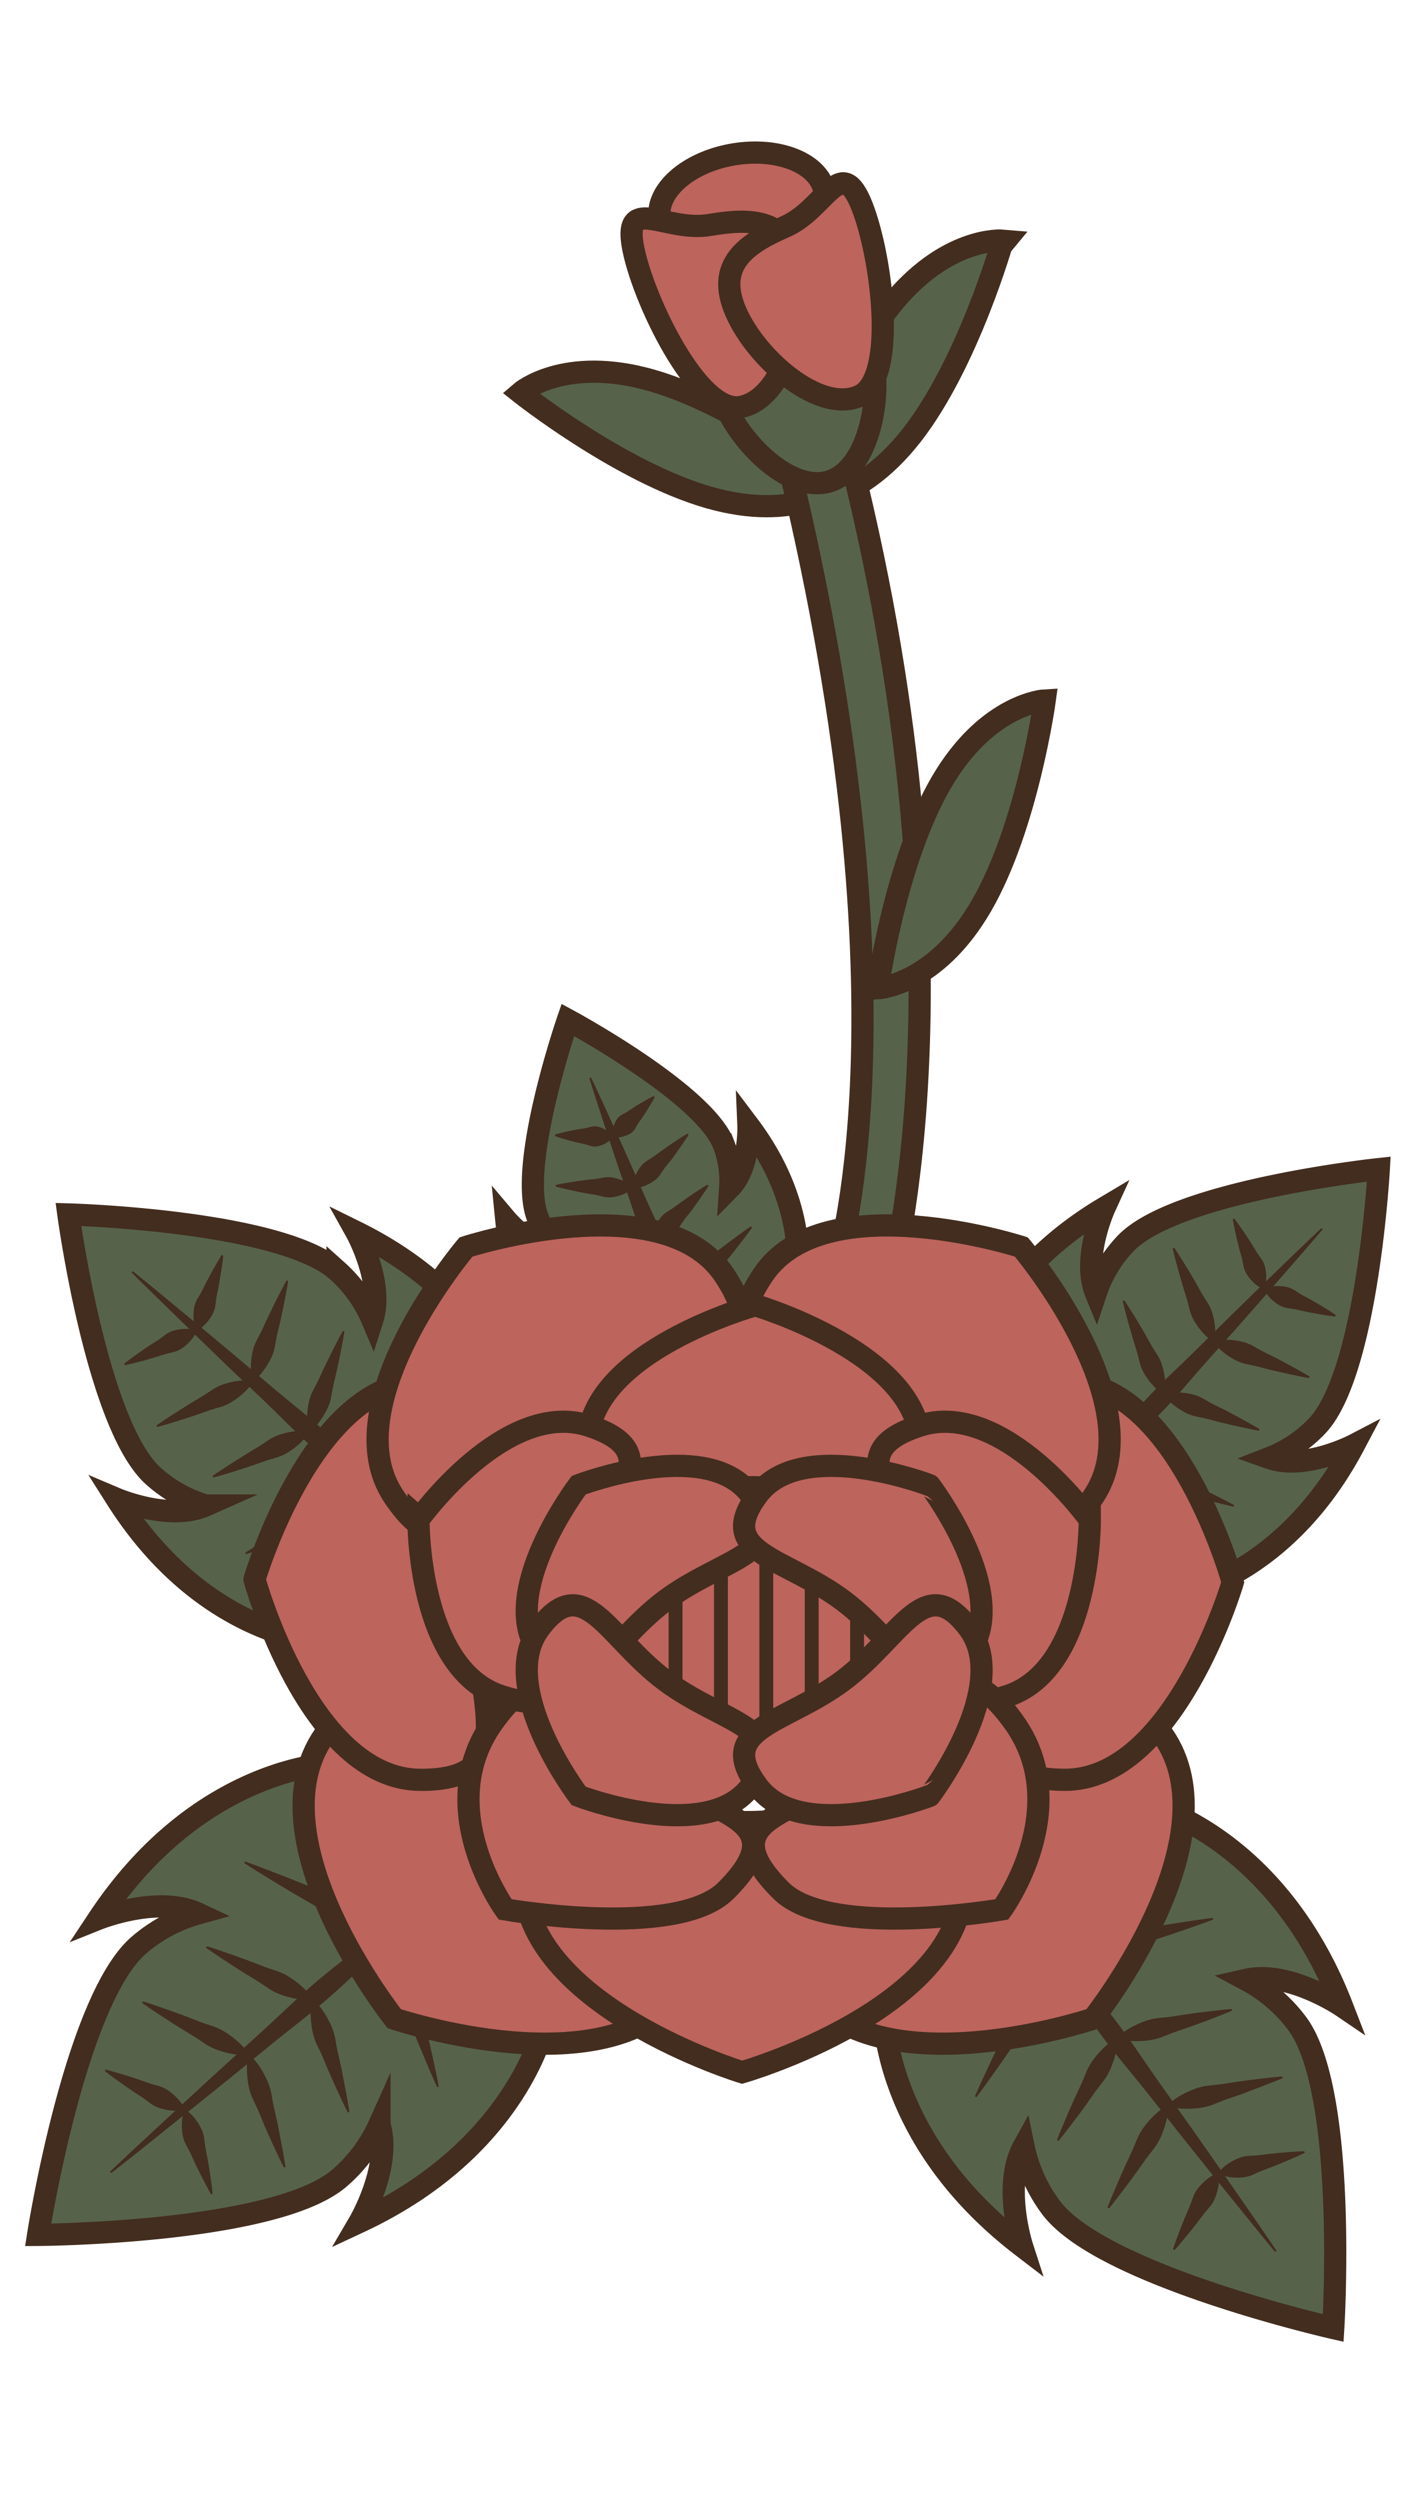 <svg xmlns="http://www.w3.org/2000/svg" width="510" height="900" viewBox="0 0 510 900"><defs><style>.a,.c{fill:#56634a;}.a,.c,.d,.e{stroke:#432d1e;stroke-miterlimit:10;}.a,.c,.d{stroke-width:8px;}.b{fill:#432d1e;}.c{stroke-linecap:round;}.d,.e{fill:#bd645d;}.e{stroke-width:5px;}</style></defs><title>63</title><path class="a" d="M328.33,156.77C307.92,182.83,287.27,181,287.27,181s12.44-44.1,32.85-70.16,41.06-24.22,41.06-24.22S348.73,130.71,328.33,156.77Z"/><path class="a" d="M187.76,512.53,117,591.35S74,590,42.05,539.66c0,0,19.08,8.09,32,2.35a49.52,49.52,0,0,1-18.8-10.58c-20.38-18.32-30.62-94.21-30.62-94.21s76.56,2.07,96.94,20.38a49.52,49.52,0,0,1,12.54,17.57c4.32-13.49-5.77-31.59-5.77-31.59C181.82,469.94,187.76,512.53,187.76,512.53Z"/><path class="b" d="M143.17,544.16c-4.66-2.83-9-6-13.37-9.16s-8.51-6.54-12.63-10-8.09-7-11.92-10.76-7.62-7.54-11.51-11.23L82.11,492,70.55,480.8c-7.65-7.5-15.36-14.93-23-22.5a.37.37,0,0,1,0-.5.36.36,0,0,1,.47,0c8.34,6.74,16.55,13.62,24.83,20.42l12.33,10.3,12.27,10.38c4.08,3.47,8.25,6.84,12.39,10.24s8.12,7,12,10.71,7.6,7.55,11.26,11.49,7.22,8,10.53,12.32a.35.35,0,0,1-.07.5A.36.36,0,0,1,143.17,544.16Z"/><path class="b" d="M135.33,536.83a32.57,32.57,0,0,1,.08-6.78,52,52,0,0,1,1.12-6.41,32,32,0,0,1,2.12-6.08c.92-1.95,1.88-3.89,2.72-5.87l2.54-5.93,2.63-5.9c1.8-3.92,3.59-7.84,5.5-11.72a.36.36,0,0,1,.67.23c-.87,4.24-1.87,8.43-2.86,12.63l-1.54,6.27-1.64,6.24c-.56,2.08-1,4.2-1.46,6.3a32,32,0,0,1-2.06,6.1,50.44,50.44,0,0,1-3.06,5.75,32.07,32.07,0,0,1-4.1,5.4.38.38,0,0,1-.54,0A.39.39,0,0,1,135.33,536.83Z"/><path class="b" d="M111.08,515.05a19.34,19.34,0,0,1-.47-5.15,27.76,27.76,0,0,1,.56-4.79,17.06,17.06,0,0,1,1.56-4.45c.73-1.41,1.51-2.81,2.16-4.25l2-4.3,2.07-4.27c1.43-2.84,2.85-5.67,4.39-8.47a.36.36,0,0,1,.48-.14.36.36,0,0,1,.18.37c-.5,3.15-1.12,6.26-1.74,9.37l-1,4.65-1.08,4.61c-.37,1.54-.62,3.11-.91,4.68a17.16,17.16,0,0,1-1.49,4.47,27.5,27.5,0,0,1-2.51,4.12,19.13,19.13,0,0,1-3.53,3.77.42.42,0,0,1-.59-.06A.6.6,0,0,1,111.08,515.05Z"/><path class="b" d="M90.83,496.85a19.23,19.23,0,0,1-.47-5.14,28,28,0,0,1,.55-4.8,17.15,17.15,0,0,1,1.57-4.44c.73-1.41,1.51-2.81,2.16-4.25l2-4.3,2.07-4.28c1.43-2.83,2.84-5.67,4.39-8.46a.36.36,0,0,1,.48-.14.35.35,0,0,1,.18.37c-.5,3.15-1.12,6.26-1.74,9.37l-1,4.65L99.93,480c-.36,1.53-.61,3.11-.9,4.68a17.29,17.29,0,0,1-1.49,4.47A28.9,28.9,0,0,1,95,493.31a19.19,19.19,0,0,1-3.54,3.77.41.41,0,0,1-.58-.06A.53.53,0,0,1,90.83,496.85Z"/><path class="b" d="M70.58,478.66a12.92,12.92,0,0,1-.86-4,16.36,16.36,0,0,1,.17-3.66,9.62,9.62,0,0,1,1.17-3.32c.61-1,1.25-2.05,1.77-3.11l1.59-3.18,1.69-3.14c1.17-2.08,2.32-4.16,3.61-6.2a.36.36,0,0,1,.49-.11.37.37,0,0,1,.17.34c-.24,2.4-.6,4.75-1,7.11l-.59,3.51-.7,3.49c-.24,1.15-.36,2.35-.51,3.54a9.61,9.61,0,0,1-1.11,3.34,16.49,16.49,0,0,1-2.12,3,12.89,12.89,0,0,1-3.15,2.64.46.46,0,0,1-.63-.16Z"/><path class="b" d="M135.46,537.65a31.61,31.61,0,0,1-4.93,4.65,50.61,50.61,0,0,1-5.39,3.66,31.85,31.85,0,0,1-5.84,2.69c-2,.7-4.11,1.35-6.11,2.13l-6,2.29-6.07,2.21c-4.07,1.43-8.13,2.87-12.25,4.18a.35.35,0,0,1-.3-.63c3.65-2.32,7.36-4.51,11.06-6.72l5.59-3.25,5.63-3.16c1.88-1,3.7-2.2,5.54-3.33a31.92,31.92,0,0,1,5.82-2.75,49.54,49.54,0,0,1,6.26-1.8,31.79,31.79,0,0,1,6.73-.81.39.39,0,0,1,.38.39A.38.38,0,0,1,135.46,537.65Z"/><path class="b" d="M111.21,515.87a19.43,19.43,0,0,1-3.37,3.92,27.9,27.9,0,0,1-3.83,2.92,17,17,0,0,1-4.29,2c-1.52.45-3.06.87-4.55,1.4l-4.47,1.57-4.51,1.47c-3,1-6.06,1.9-9.14,2.73a.35.35,0,0,1-.43-.25.36.36,0,0,1,.13-.38c2.62-1.84,5.29-3.55,8-5.27l4-2.52L92.8,521c1.36-.8,2.66-1.71,4-2.6a17.13,17.13,0,0,1,4.25-2,27.8,27.8,0,0,1,4.71-1.06,19.3,19.3,0,0,1,5.17-.08.42.42,0,0,1,.36.47A.36.36,0,0,1,111.21,515.87Z"/><path class="b" d="M91,497.67a19.16,19.16,0,0,1-3.37,3.92,27.79,27.79,0,0,1-3.83,2.93,17,17,0,0,1-4.29,2c-1.52.45-3.06.86-4.55,1.39l-4.47,1.58-4.52,1.47c-3,.94-6.05,1.9-9.13,2.73a.35.35,0,0,1-.43-.25.38.38,0,0,1,.13-.39c2.62-1.83,5.29-3.54,8-5.26l4-2.52,4.07-2.43c1.36-.8,2.66-1.72,4-2.6a17.13,17.13,0,0,1,4.25-2,28.81,28.81,0,0,1,4.71-1.07,19.74,19.74,0,0,1,5.17-.07.42.42,0,0,1,.35.47A.31.31,0,0,1,91,497.67Z"/><path class="b" d="M70.71,479.48a13.07,13.07,0,0,1-2.28,3.42,17.73,17.73,0,0,1-2.75,2.42,9.94,9.94,0,0,1-3.21,1.46c-1.16.28-2.34.52-3.46.88l-3.39,1.07-3.43,1c-2.31.61-4.61,1.23-7,1.72a.36.36,0,0,1-.42-.28.36.36,0,0,1,.13-.36c1.88-1.49,3.83-2.86,5.77-4.25l2.95-2,3-1.92c1-.63,1.95-1.38,2.91-2.09A9.39,9.39,0,0,1,62.71,479a16.3,16.3,0,0,1,3.62-.57,13.36,13.36,0,0,1,4.09.44.46.46,0,0,1,.32.56Z"/><path class="a" d="M419.89,575.35,346.2,505.27s2.46-41.21,51.63-70.47c0,0-8.28,18.09-3.13,30.67a47.44,47.44,0,0,1,10.67-17.76c18.13-19.06,91.23-26.81,91.23-26.81s-4.07,73.4-22.2,92.46a47.36,47.36,0,0,1-17.19,11.55c12.82,4.52,30.46-4.67,30.46-4.67C460.93,570.82,419.89,575.35,419.89,575.35Z"/><path class="b" d="M390.75,531.7c2.81-4.42,5.92-8.56,9.09-12.64s6.48-8,9.88-11.88,6.94-7.57,10.65-11.14,7.45-7.1,11.1-10.72l11-10.84,11-10.77c7.42-7.13,14.77-14.32,22.26-21.38a.36.36,0,0,1,.5,0,.36.36,0,0,1,0,.47c-6.68,7.83-13.49,15.54-20.24,23.31l-10.2,11.57-10.28,11.49c-3.43,3.83-6.77,7.75-10.14,11.63s-6.91,7.61-10.6,11.2-7.47,7.07-11.37,10.46-7.89,6.68-12.16,9.71a.36.36,0,0,1-.51-.48Z"/><path class="b" d="M398,524.37a30.68,30.68,0,0,1,6.53.18,47.62,47.62,0,0,1,6.14,1.21,29,29,0,0,1,5.77,2.21c1.85.94,3.68,1.93,5.55,2.79l5.62,2.61,5.58,2.71c3.7,1.85,7.41,3.69,11.07,5.65a.36.36,0,0,1,.15.48.36.36,0,0,1-.39.18c-4-.93-8-2-12.06-3l-6-1.63L420,536c-2-.58-4-1-6-1.54a29.9,29.9,0,0,1-5.8-2.14,48.38,48.38,0,0,1-5.42-3.13,30.82,30.82,0,0,1-5-4.16.39.39,0,0,1,0-.55A.45.45,0,0,1,398,524.37Z"/><path class="b" d="M419.57,501.7a18.46,18.46,0,0,1,5-.4,26.43,26.43,0,0,1,4.59.63,15.62,15.62,0,0,1,4.23,1.62c1.33.76,2.64,1.55,4,2.22l4.07,2,4,2.13c2.67,1.46,5.35,2.91,8,4.49a.36.36,0,0,1,.12.49.36.36,0,0,1-.37.17c-3-.55-6-1.21-9-1.87l-4.44-1.05-4.4-1.15c-1.47-.39-3-.66-4.48-1a15.73,15.73,0,0,1-4.25-1.56,25.58,25.58,0,0,1-3.87-2.55,18.3,18.3,0,0,1-3.49-3.58.41.41,0,0,1,.09-.58A.34.34,0,0,1,419.57,501.7Z"/><path class="b" d="M437.58,482.76a18.4,18.4,0,0,1,5-.39,25.49,25.49,0,0,1,4.6.63,15.75,15.75,0,0,1,4.23,1.62c1.33.75,2.64,1.54,4,2.21l4.07,2,4,2.13c2.67,1.47,5.35,2.92,8,4.5a.35.35,0,0,1,.12.48.36.36,0,0,1-.37.17c-3-.54-6-1.21-9-1.87l-4.44-1-4.41-1.15c-1.46-.39-3-.66-4.47-1a16.07,16.07,0,0,1-4.25-1.56,26.36,26.36,0,0,1-3.87-2.55,18.3,18.3,0,0,1-3.49-3.58.42.42,0,0,1,.09-.59Z"/><path class="b" d="M455.59,463.83a12.28,12.28,0,0,1,3.91-.8,15.69,15.69,0,0,1,3.52.22,8.8,8.8,0,0,1,3.15,1.22c1,.62,1.93,1.28,2.93,1.81l3,1.63,3,1.73c2,1.19,3.92,2.37,5.83,3.68a.36.36,0,0,1,.1.5.37.37,0,0,1-.34.16c-2.31-.28-4.56-.68-6.82-1.07l-3.36-.64-3.33-.75c-1.11-.25-2.26-.39-3.4-.56a8.76,8.76,0,0,1-3.17-1.15,15.6,15.6,0,0,1-2.8-2.15,12.49,12.49,0,0,1-2.42-3.18.47.47,0,0,1,.2-.63Z"/><path class="b" d="M397.2,524.49a30,30,0,0,1-4.4-4.82,46.18,46.18,0,0,1-3.4-5.26,29.71,29.71,0,0,1-2.43-5.68c-.6-2-1.16-4-1.84-5.93l-2-5.85-1.93-5.9c-1.24-3.95-2.5-7.89-3.63-11.89a.35.35,0,0,1,.25-.43.34.34,0,0,1,.39.15c2.15,3.56,4.17,7.17,6.2,10.78l3,5.44,2.89,5.47c1,1.83,2,3.61,3.07,5.41a29.32,29.32,0,0,1,2.49,5.65,48.53,48.53,0,0,1,1.52,6.07,30.14,30.14,0,0,1,.51,6.52.4.4,0,0,1-.41.37A.43.43,0,0,1,397.2,524.49Z"/><path class="b" d="M418.77,501.82a18.13,18.13,0,0,1-3.75-3.31,25.38,25.38,0,0,1-2.74-3.74,15.36,15.36,0,0,1-1.77-4.17c-.39-1.47-.73-3-1.19-4.41L408,481.85l-1.27-4.38c-.81-2.94-1.63-5.88-2.32-8.86a.35.35,0,0,1,.27-.43.34.34,0,0,1,.37.15c1.71,2.54,3.29,5.15,4.89,7.74l2.33,3.93,2.23,4c.74,1.32,1.6,2.6,2.41,3.89A15.68,15.68,0,0,1,418.7,492a26.84,26.84,0,0,1,.86,4.56,18.37,18.37,0,0,1-.15,5,.42.42,0,0,1-.49.34A.34.34,0,0,1,418.77,501.82Z"/><path class="b" d="M436.77,482.89a18.66,18.66,0,0,1-3.74-3.31,26.2,26.2,0,0,1-2.75-3.74,16.31,16.31,0,0,1-1.77-4.17c-.38-1.48-.72-3-1.19-4.42L426,462.91l-1.28-4.38c-.8-2.94-1.62-5.87-2.31-8.86a.36.36,0,0,1,.26-.43.37.37,0,0,1,.38.15c1.71,2.55,3.29,5.15,4.89,7.75l2.33,3.92,2.23,4c.74,1.33,1.59,2.6,2.41,3.89a15.47,15.47,0,0,1,1.83,4.14,25.17,25.17,0,0,1,.86,4.56,18.44,18.44,0,0,1-.14,5,.42.42,0,0,1-.49.34A.76.76,0,0,1,436.77,482.89Z"/><path class="b" d="M454.78,464a12.52,12.52,0,0,1-3.29-2.25A15.94,15.94,0,0,1,449.2,459a9,9,0,0,1-1.31-3.11c-.23-1.13-.42-2.28-.73-3.37l-.91-3.28-.81-3.33c-.51-2.24-1-4.47-1.41-6.75a.36.36,0,0,1,.3-.42.34.34,0,0,1,.34.14c1.41,1.84,2.69,3.74,4,5.64l1.87,2.86,1.78,2.91c.58,1,1.29,1.9,1.95,2.84a8.82,8.82,0,0,1,1.38,3.08,15.41,15.41,0,0,1,.4,3.51,12.26,12.26,0,0,1-.61,3.94.46.46,0,0,1-.59.3Z"/><path class="a" d="M285.52,469.15,214,497.1s-27.4-14.89-31.65-57.9c0,0,9.71,11.47,20,12a35.88,35.88,0,0,1-8.73-13c-7.22-18.51,10.9-71,10.9-71s48.89,26.3,56.12,44.81A35.93,35.93,0,0,1,263,427.47c7.19-7.32,6.56-22.33,6.56-22.33C295.57,439.63,285.52,469.15,285.52,469.15Z"/><path class="b" d="M246.25,475.12A93.54,93.54,0,0,1,240,465.05q-2.79-5.16-5.19-10.47a102.77,102.77,0,0,1-4.2-10.86c-1.2-3.7-2.35-7.41-3.62-11.08l-3.8-11-3.69-11.05c-2.39-7.41-4.87-14.77-7.17-22.2a.34.34,0,0,1,.23-.44.35.35,0,0,1,.42.18c3.34,7,6.51,14.12,9.78,21.18l4.77,10.64,4.68,10.67c1.55,3.56,3.22,7.07,4.85,10.6A105.84,105.84,0,0,1,241.36,452q1.83,5.54,3.28,11.22a96.22,96.22,0,0,1,2.26,11.62.36.36,0,0,1-.32.4A.33.33,0,0,1,246.25,475.12Z"/><path class="b" d="M243.58,467.72a19,19,0,0,1,1.86-4.78,27.47,27.47,0,0,1,2.62-4,16.65,16.65,0,0,1,3.36-3.24c1.28-.91,2.58-1.8,3.8-2.78l3.67-2.92,3.74-2.85c2.52-1.86,5-3.74,7.65-5.52a.36.36,0,0,1,.49.1.36.36,0,0,1,0,.41c-1.84,2.56-3.77,5-5.7,7.52l-2.93,3.67-3,3.6c-1,1.19-1.92,2.48-2.87,3.73A16.64,16.64,0,0,1,253,464a27.69,27.69,0,0,1-4.06,2.52,19.06,19.06,0,0,1-4.82,1.74.42.42,0,0,1-.49-.32A.54.54,0,0,1,243.58,467.72Z"/><path class="b" d="M235,445.71a12.81,12.81,0,0,1,1-3.91,15.62,15.62,0,0,1,1.72-3.12,9,9,0,0,1,2.47-2.36c1-.63,2-1.23,2.91-1.92l2.78-2,2.85-2c1.93-1.29,3.85-2.58,5.87-3.78a.36.36,0,0,1,.49.13.38.38,0,0,1,0,.37c-1.25,2-2.59,3.88-3.92,5.78l-2,2.8L247,438.41c-.71.9-1.33,1.9-2,2.86a9.13,9.13,0,0,1-2.42,2.42,15.83,15.83,0,0,1-3.17,1.65,12.63,12.63,0,0,1-3.93.87.47.47,0,0,1-.49-.44Z"/><path class="b" d="M227.8,427.33a12.66,12.66,0,0,1,1-3.91,15.62,15.62,0,0,1,1.72-3.12,9.14,9.14,0,0,1,2.47-2.37c1-.62,2-1.22,2.91-1.91l2.78-2,2.85-2c1.93-1.29,3.85-2.58,5.87-3.78a.36.36,0,0,1,.49.13.35.35,0,0,1,0,.37c-1.24,2-2.58,3.88-3.91,5.78l-2,2.8L239.79,420c-.71.9-1.33,1.9-2,2.86a8.85,8.85,0,0,1-2.43,2.41,15.51,15.51,0,0,1-3.16,1.66,12.63,12.63,0,0,1-3.93.87.48.48,0,0,1-.49-.44Z"/><path class="b" d="M220.62,408.94a9.7,9.7,0,0,1,1.45-5.81,5,5,0,0,1,1.85-1.76,25.64,25.64,0,0,0,2.29-1.31l2.15-1.44,2.23-1.37c1.52-.88,3-1.77,4.63-2.56a.36.36,0,0,1,.49.16.37.37,0,0,1,0,.34c-.83,1.58-1.76,3.07-2.67,4.56l-1.42,2.2-1.5,2.12c-.51.69-.91,1.5-1.36,2.26a5,5,0,0,1-1.8,1.8,9.35,9.35,0,0,1-2.54,1.05,9.74,9.74,0,0,1-3.31.27A.56.56,0,0,1,220.62,408.94Z"/><path class="b" d="M243.47,468.46a19.44,19.44,0,0,1-4.73,2,27.85,27.85,0,0,1-4.69.89,16.92,16.92,0,0,1-4.66-.17c-1.55-.28-3.1-.61-4.65-.8l-4.65-.61-4.64-.71c-3.1-.52-6.19-1-9.29-1.67a.35.35,0,0,1-.27-.42.35.35,0,0,1,.29-.28c3.13-.46,6.25-.79,9.37-1.13l4.68-.44,4.67-.34c1.56-.1,3.13-.34,4.69-.53a16.92,16.92,0,0,1,4.66.1,27.76,27.76,0,0,1,4.63,1.16,19.45,19.45,0,0,1,4.61,2.26.42.42,0,0,1,.1.58A.46.46,0,0,1,243.47,468.46Z"/><path class="b" d="M234.87,446.45a12.82,12.82,0,0,1-3.48,2,15.79,15.79,0,0,1-3.45.93,9.11,9.11,0,0,1-3.41-.14c-1.13-.26-2.27-.58-3.4-.76l-3.4-.57-3.4-.68c-2.27-.49-4.53-1-6.8-1.59a.36.36,0,0,1-.25-.44.37.37,0,0,1,.27-.26c2.3-.49,4.59-.84,6.88-1.2l3.43-.48,3.43-.38c1.15-.11,2.29-.36,3.44-.56a9.15,9.15,0,0,1,3.42.06,15.8,15.8,0,0,1,3.38,1.13,12.44,12.44,0,0,1,3.36,2.22.46.46,0,0,1,0,.66Z"/><path class="b" d="M227.69,428.06a12.87,12.87,0,0,1-3.48,2,16.37,16.37,0,0,1-3.45.93,9.11,9.11,0,0,1-3.41-.14c-1.13-.27-2.27-.58-3.4-.76l-3.4-.57-3.4-.68c-2.27-.49-4.53-1-6.8-1.59a.37.37,0,0,1-.25-.45.36.36,0,0,1,.27-.25c2.3-.49,4.59-.84,6.88-1.21l3.43-.48,3.43-.37c1.14-.12,2.29-.36,3.44-.56A8.89,8.89,0,0,1,221,424a15.66,15.66,0,0,1,3.39,1.12,12.93,12.93,0,0,1,3.36,2.22.46.46,0,0,1,0,.66S227.7,428.05,227.69,428.06Z"/><path class="b" d="M220.51,409.68a9.47,9.47,0,0,1-2.61,2.05,9.89,9.89,0,0,1-2.58.95,5,5,0,0,1-2.55-.11c-.84-.24-1.69-.57-2.53-.73l-2.54-.55-2.53-.65c-1.69-.48-3.37-.94-5.06-1.55a.37.37,0,0,1-.22-.47.39.39,0,0,1,.24-.23c1.72-.5,3.43-.87,5.14-1.25l2.57-.5,2.56-.4c.85-.12,1.71-.39,2.57-.59a5,5,0,0,1,2.55,0,9.86,9.86,0,0,1,2.52,1.1,9.62,9.62,0,0,1,2.49,2.19A.56.56,0,0,1,220.51,409.68Z"/><path class="a" d="M255.13,179.05c31.8,9.19,47.46-4.39,47.46-4.39S266.7,146.18,234.9,137s-47.47,4.39-47.47,4.39S223.32,169.86,255.13,179.05Z"/><path class="a" d="M318.11,720.36l94.54-70.86s46.74,10.8,70.74,72.79c0,0-19.11-13-34.52-9.52a55.23,55.23,0,0,1,18.27,15.66c18.33,24.45,13.06,109.7,13.06,109.7s-83.29-18.87-101.62-43.32a55.18,55.18,0,0,1-9.91-21.94c-7.65,13.82-.55,35.81-.55,35.81C315.36,768.25,318.11,720.36,318.11,720.36Z"/><path class="b" d="M373.71,695.46c4.39,4.17,8.45,8.59,12.44,13.06s7.82,9.06,11.57,13.72,7.31,9.44,10.71,14.35,6.75,9.86,10.21,14.73L429,765.94l10.28,14.67c6.79,9.84,13.65,19.62,20.37,29.51a.35.35,0,0,1-.1.48.34.34,0,0,1-.46-.06c-7.61-9.22-15.07-18.56-22.61-27.83l-11.2-14-11.12-14.05c-3.7-4.69-7.51-9.3-11.28-13.94s-7.35-9.41-10.77-14.31-6.73-9.88-9.92-14.94-6.27-10.23-9-15.61a.35.35,0,0,1,.56-.42Z"/><path class="b" d="M380.69,705.13a38.43,38.43,0,0,1-1.77,7.27,63.7,63.7,0,0,1-2.71,6.72,39.55,39.55,0,0,1-3.64,6.19c-1.41,2-2.85,3.88-4.18,5.87l-4,6-4.11,5.91c-2.77,3.92-5.54,7.85-8.42,11.71a.34.34,0,0,1-.49.07.35.35,0,0,1-.12-.42c1.93-4.42,4-8.76,6-13.12l3.11-6.49,3.2-6.44c1.07-2.15,2-4.35,3-6.54a39.13,39.13,0,0,1,3.57-6.22,60.72,60.72,0,0,1,4.5-5.69,38.1,38.1,0,0,1,5.44-5.14.38.38,0,0,1,.53.07A.41.41,0,0,1,380.69,705.13Z"/><path class="b" d="M402.5,734.22a23.21,23.21,0,0,1-.81,5.61,35.23,35.23,0,0,1-1.75,5.07,21,21,0,0,1-2.68,4.52c-1.08,1.4-2.2,2.78-3.21,4.22L391,758l-3.14,4.25c-2.14,2.82-4.26,5.64-6.5,8.39a.35.35,0,0,1-.5,0,.34.34,0,0,1-.1-.4c1.28-3.31,2.68-6.55,4.07-9.8l2.14-4.83,2.23-4.79c.76-1.59,1.4-3.24,2.07-4.88a21.46,21.46,0,0,1,2.61-4.56,35.12,35.12,0,0,1,3.53-4,23.33,23.33,0,0,1,4.48-3.48.4.4,0,0,1,.55.15A.36.36,0,0,1,402.5,734.22Z"/><path class="b" d="M420.7,758.52a23.36,23.36,0,0,1-.8,5.61,34,34,0,0,1-1.76,5.06,21.07,21.07,0,0,1-2.67,4.53c-1.08,1.4-2.21,2.77-3.21,4.21l-3.06,4.31-3.14,4.26c-2.13,2.81-4.25,5.63-6.49,8.39a.36.36,0,0,1-.5.05.37.37,0,0,1-.11-.4c1.29-3.31,2.69-6.55,4.08-9.8l2.14-4.84,2.23-4.78c.75-1.59,1.39-3.25,2.07-4.88a21.53,21.53,0,0,1,2.61-4.57,35.12,35.12,0,0,1,3.53-4,23.33,23.33,0,0,1,4.48-3.48.41.41,0,0,1,.55.15A.38.38,0,0,1,420.7,758.52Z"/><path class="b" d="M438.91,782.81a15.24,15.24,0,0,1-.13,4.46,20.69,20.69,0,0,1-1.09,3.91,11.88,11.88,0,0,1-2,3.37c-.86,1-1.76,2-2.54,3.06l-2.38,3.16-2.47,3.1c-1.69,2-3.36,4.1-5.16,6.08a.34.34,0,0,1-.5,0,.33.33,0,0,1-.1-.37c.83-2.54,1.79-5,2.73-7.49l1.47-3.68,1.56-3.63c.53-1.21.95-2.48,1.4-3.73a11.9,11.9,0,0,1,1.94-3.41,20.47,20.47,0,0,1,2.86-2.88,14.77,14.77,0,0,1,3.81-2.32.43.43,0,0,1,.57.24A.2.2,0,0,1,438.91,782.81Z"/><path class="b" d="M380.77,704.27a38.7,38.7,0,0,1,6.46-3.78,62.16,62.16,0,0,1,6.72-2.72,39.69,39.69,0,0,1,7-1.69c2.38-.34,4.77-.64,7.12-1.07l7.08-1.26,7.11-1.16c4.75-.73,9.49-1.47,14.27-2.08a.35.35,0,0,1,.39.31.33.33,0,0,1-.22.37c-4.51,1.69-9.06,3.24-13.6,4.8l-6.83,2.28-6.85,2.18c-2.29.72-4.55,1.56-6.81,2.36a39.88,39.88,0,0,1-7,1.76,63.78,63.78,0,0,1-7.21.72,39.47,39.47,0,0,1-7.48-.34.39.39,0,0,1-.32-.44A.36.36,0,0,1,380.77,704.27Z"/><path class="b" d="M402.57,733.36a23.37,23.37,0,0,1,4.6-3.33,35.43,35.43,0,0,1,4.86-2.25,21.41,21.41,0,0,1,5.11-1.23c1.76-.19,3.53-.34,5.27-.61l5.22-.8,5.24-.7c3.51-.42,7-.86,10.55-1.16a.36.36,0,0,1,.38.32.36.36,0,0,1-.22.36c-3.27,1.37-6.57,2.62-9.87,3.88l-5,1.82-5,1.72c-1.67.56-3.3,1.25-4.95,1.9a20.79,20.79,0,0,1-5.09,1.29,33.89,33.89,0,0,1-5.35.27,23.44,23.44,0,0,1-5.62-.8.42.42,0,0,1-.28-.5A.46.46,0,0,1,402.57,733.36Z"/><path class="b" d="M420.78,757.65a23.42,23.42,0,0,1,4.6-3.32,35,35,0,0,1,4.86-2.26,21.39,21.39,0,0,1,5.11-1.22c1.76-.19,3.53-.34,5.27-.62l5.21-.8,5.25-.7c3.5-.42,7-.85,10.54-1.16a.37.37,0,0,1,.39.33.36.36,0,0,1-.22.35c-3.27,1.38-6.57,2.62-9.87,3.88L447,754l-5,1.72c-1.67.56-3.3,1.26-4.95,1.91a21.86,21.86,0,0,1-5.09,1.29,35.26,35.26,0,0,1-5.36.26,23.43,23.43,0,0,1-5.61-.8.41.41,0,0,1-.28-.5A.42.42,0,0,1,420.78,757.65Z"/><path class="b" d="M439,782a15.07,15.07,0,0,1,3.3-3,20,20,0,0,1,3.57-1.93,11.86,11.86,0,0,1,3.81-.91c1.33-.08,2.67-.13,4-.29l3.92-.48,3.95-.38c2.64-.21,5.28-.43,8-.52a.36.36,0,0,1,.37.34.37.37,0,0,1-.21.34c-2.4,1.16-4.84,2.19-7.28,3.23l-3.67,1.5-3.7,1.4c-1.23.46-2.43,1-3.65,1.59a11.89,11.89,0,0,1-3.8,1,19.63,19.63,0,0,1-4,0,15,15,0,0,1-4.32-1.13.44.44,0,0,1-.23-.58Z"/><path class="c" d="M300.86,457.12l18.33,10.14s34.24-113.18-12.71-301.52L284.24,168C331.56,364.51,300.86,457.12,300.86,457.12Z"/><path class="a" d="M313.14,124.32l.53,1.76c4.45,14.71-.22,42.78-15.08,47.27h0c-14.86,4.49-34.29-16.29-38.73-31l-.54-1.75Z"/><ellipse class="d" cx="267.3" cy="74.07" rx="30.1" ry="18.74" transform="translate(-8.54 44.94) rotate(-9.46)"/><path class="d" d="M287.08,96.9c3.07,18.1-4.95,47-20.45,49.63s-35.69-40.12-38.76-58.22S240,83.62,255.5,81,284,78.81,287.08,96.9Z"/><path class="d" d="M265.07,112.37c7.38,16.81,29.95,36.54,44.35,30.23s7.78-53.13.4-69.94-12.71,2.74-27.11,9S257.7,95.55,265.07,112.37Z"/><path class="a" d="M120.23,634.89l77.11,89.52s-7.6,47.37-67.83,75.51c0,0,11.67-19.95,7.16-35.08a55.17,55.17,0,0,1-14.38,19.29c-23.16,20-108.56,20.47-108.56,20.47S26.9,720.22,50.05,700.27A55.26,55.26,0,0,1,71.27,688.9c-14.31-6.7-35.76,1.88-35.76,1.88C72.26,635.4,120.23,634.89,120.23,634.89Z"/><path class="b" d="M148.84,688.68c-3.86,4.66-8,9-12.18,13.3s-8.51,8.41-12.9,12.46-8.93,7.94-13.6,11.67-9.38,7.4-14,11.18L82.28,748.62l-14,11.25c-9.35,7.44-18.64,15-28,22.32a.35.35,0,0,1-.49-.06.34.34,0,0,1,0-.47c8.68-8.21,17.49-16.29,26.23-24.44L79.24,745.1,92.5,733.05c4.43-4,8.77-8.12,13.14-12.19s8.89-8,13.55-11.72,9.4-7.38,14.24-10.91,9.77-7,15-10.08a.35.35,0,0,1,.45.53Z"/><path class="b" d="M139.67,696.3a39,39,0,0,1-7.38-1.27,61.67,61.67,0,0,1-6.89-2.26,39.27,39.27,0,0,1-6.42-3.21c-2-1.27-4.06-2.58-6.14-3.77l-6.22-3.6-6.18-3.69c-4.1-2.5-8.21-5-12.25-7.61a.36.36,0,0,1-.11-.49.37.37,0,0,1,.42-.14c4.53,1.62,9,3.37,13.49,5.1l6.69,2.66,6.64,2.75c2.21.93,4.48,1.73,6.73,2.58a40,40,0,0,1,6.45,3.14,64.6,64.6,0,0,1,6,4.1,38.48,38.48,0,0,1,5.5,5.08.38.38,0,0,1,0,.54A.36.36,0,0,1,139.67,696.3Z"/><path class="b" d="M112.12,720a23.07,23.07,0,0,1-5.65-.43,34.79,34.79,0,0,1-5.17-1.4,21.56,21.56,0,0,1-4.7-2.36c-1.47-1-2.92-2-4.42-2.93l-4.51-2.75-4.46-2.84c-2.95-1.94-5.91-3.87-8.81-5.91a.36.36,0,0,1-.08-.5.35.35,0,0,1,.39-.13c3.39,1.05,6.72,2.23,10.05,3.4l5,1.81,4.93,1.9c1.63.64,3.33,1.17,5,1.73a21.78,21.78,0,0,1,4.73,2.3,34.29,34.29,0,0,1,4.26,3.25,22.48,22.48,0,0,1,3.77,4.23.4.4,0,0,1-.11.56A.48.48,0,0,1,112.12,720Z"/><path class="b" d="M89.12,739.84a23.54,23.54,0,0,1-5.65-.42A34.81,34.81,0,0,1,78.3,738a21.12,21.12,0,0,1-4.7-2.36c-1.47-1-2.92-2-4.43-2.92L64.67,730l-4.46-2.85c-3-1.93-5.91-3.86-8.81-5.91a.35.35,0,0,1-.09-.49.37.37,0,0,1,.4-.14c3.39,1.06,6.71,2.24,10,3.4l5,1.81,4.92,1.91c1.64.64,3.34,1.16,5,1.73a21.3,21.3,0,0,1,4.73,2.29A34.52,34.52,0,0,1,85.65,735a23.53,23.53,0,0,1,3.78,4.23.4.4,0,0,1-.11.56A.37.37,0,0,1,89.12,739.84Z"/><path class="b" d="M66.12,759.65a15.12,15.12,0,0,1-4.46.17,20.24,20.24,0,0,1-4-.81,12.2,12.2,0,0,1-3.51-1.77c-1.07-.79-2.11-1.62-3.22-2.34l-3.31-2.16-3.26-2.25c-2.16-1.54-4.32-3.07-6.42-4.73a.35.35,0,0,1-.06-.5.36.36,0,0,1,.37-.13c2.59.67,5.12,1.45,7.66,2.22l3.77,1.22,3.73,1.31c1.24.45,2.53.78,3.81,1.14a11.9,11.9,0,0,1,3.53,1.71,19.58,19.58,0,0,1,3.07,2.66A15,15,0,0,1,66.43,759a.46.46,0,0,1-.2.59Z"/><path class="b" d="M140.54,696.32a39.11,39.11,0,0,1,4.21,6.19,62.06,62.06,0,0,1,3.16,6.52,40,40,0,0,1,2.16,6.84c.5,2.35,1,4.72,1.55,7l1.74,7,1.64,7c1.05,4.69,2.11,9.37,3,14.1a.35.35,0,0,1-.28.41.36.36,0,0,1-.39-.2c-2-4.39-3.84-8.82-5.71-13.24l-2.74-6.66-2.63-6.69c-.87-2.23-1.87-4.43-2.82-6.63a39.22,39.22,0,0,1-2.23-6.83A64.86,64.86,0,0,1,140,704a38.81,38.81,0,0,1-.16-7.49.37.37,0,0,1,.41-.34A.43.43,0,0,1,140.54,696.32Z"/><path class="b" d="M113,720.05a23.22,23.22,0,0,1,3.63,4.36,35.27,35.27,0,0,1,2.58,4.69,21.52,21.52,0,0,1,1.57,5c.31,1.74.57,3.5,1,5.21l1.15,5.15,1,5.19c.66,3.47,1.33,6.93,1.88,10.44a.36.36,0,0,1-.3.4.34.34,0,0,1-.37-.19c-1.6-3.17-3.06-6.38-4.54-9.59l-2.15-4.83L116.4,741c-.67-1.63-1.47-3.21-2.23-4.81a21.46,21.46,0,0,1-1.64-5,34.65,34.65,0,0,1-.62-5.33,22.94,22.94,0,0,1,.41-5.65.41.41,0,0,1,.48-.31A.32.32,0,0,1,113,720.05Z"/><path class="b" d="M90,739.86a22.78,22.78,0,0,1,3.62,4.36,34.27,34.27,0,0,1,2.58,4.7,21,21,0,0,1,1.57,5c.31,1.75.58,3.5,1,5.21l1.16,5.16,1,5.18c.66,3.47,1.33,6.94,1.87,10.44a.35.35,0,0,1-.66.22c-1.6-3.17-3.07-6.38-4.54-9.59l-2.16-4.83-2-4.87c-.68-1.62-1.48-3.21-2.24-4.8a21.05,21.05,0,0,1-1.63-5,34.37,34.37,0,0,1-.63-5.32,23.57,23.57,0,0,1,.42-5.66.42.42,0,0,1,.48-.31A.44.44,0,0,1,90,739.86Z"/><path class="b" d="M67,759.67a14.89,14.89,0,0,1,3.22,3.09,20,20,0,0,1,2.18,3.43,12,12,0,0,1,1.16,3.74c.17,1.32.31,2.65.56,3.94l.75,3.89.64,3.91c.39,2.62.79,5.24,1.06,7.9a.36.36,0,0,1-.32.39.34.34,0,0,1-.34-.18c-1.33-2.32-2.52-4.68-3.73-7l-1.74-3.56-1.65-3.59c-.54-1.2-1.21-2.36-1.83-3.53a12,12,0,0,1-1.23-3.73,20.78,20.78,0,0,1-.22-4.05,15,15,0,0,1,.83-4.38.44.44,0,0,1,.56-.27Z"/><ellipse class="d" cx="267.83" cy="594.05" rx="56.39" ry="38.33"/><line class="e" x1="276" y1="554.84" x2="276" y2="630.82"/><line class="e" x1="292.35" y1="554.84" x2="292.35" y2="630.82"/><line class="e" x1="308.69" y1="554.84" x2="308.69" y2="630.82"/><line class="e" x1="259.66" y1="554.84" x2="259.66" y2="630.82"/><line class="e" x1="243.32" y1="554.84" x2="243.32" y2="630.82"/><line class="e" x1="226.98" y1="554.84" x2="226.98" y2="630.82"/><path class="d" d="M418.84,624.66c-26.27-37.42-41,3.25-76.86,28.39s-79.09,25.21-52.82,62.63,104.56,11.09,104.56,11.09S445.1,662.09,418.84,624.66Z"/><path class="d" d="M116.83,624.66c26.27-37.42,41.05,3.25,76.86,28.39s79.09,25.21,52.82,62.63S142,726.77,142,726.77,90.56,662.09,116.83,624.66Z"/><path class="d" d="M384.49,497.51c-39.76-.34-18.47,31.91-18.81,71.47s-22.18,71.45,17.58,71.79S444,569.66,444,569.66,424.25,497.85,384.49,497.51Z"/><path class="d" d="M151.18,640.77c39.76.34,18.47-31.91,18.81-71.48s22.18-71.44-17.58-71.78-60.75,71.11-60.75,71.11S111.41,640.43,151.18,640.77Z"/><path class="d" d="M260.84,459c22.14,33-16.51,33-49.37,55S164,571.8,141.83,538.77s26-89.83,26-89.83S238.71,426,260.84,459Z"/><path class="d" d="M274.82,459c-22.13,33,16.52,33,49.38,55s47.5,57.79,69.64,24.76-26-89.83-26-89.83S297,426,274.82,459Z"/><path class="d" d="M347.05,677.59c.39-45.73-35.29-21.23-79-21.61s-79-25.48-79.39,20.25,78.62,69.82,78.62,69.82S346.65,723.31,347.05,677.59Z"/><path class="d" d="M211.72,519.69c-.29,33.25,26.69,15.45,59.78,15.73s59.75,18.55,60-14.7-59.48-50.8-59.48-50.8S212,486.44,211.72,519.69Z"/><path class="d" d="M331.24,513.28c-30.1,9.78-6.7,26.26,2,53.14s-.51,54,29.59,44.18,29.69-63.45,29.69-63.45S361.33,503.5,331.24,513.28Z"/><path class="d" d="M177.76,619.77c22.53-31,29.06-.57,52.18,16.23s58.67,17.51,31.56,44.61c-17.65,17.66-79.56,6.81-79.56,6.81S155.23,650.78,177.76,619.77Z"/><path class="d" d="M365,619.77c-22.54-31-29.06-.57-52.19,16.23s-58.66,17.51-31.55,44.61c17.65,17.66,79.56,6.81,79.56,6.81S387.48,650.78,365,619.77Z"/><path class="d" d="M212,513.28c30.09,9.78,6.69,26.26-2,53.14s.51,54-29.58,44.18-29.7-63.45-29.7-63.45S181.93,503.5,212,513.28Z"/><path class="d" d="M194.33,595.07c15.82,21.09,24.25-3.1,45.24-18.83s46.58-17,30.77-38.14-61.91-3.41-61.91-3.41S178.52,574,194.33,595.07Z"/><path class="d" d="M348.92,595.07c-15.81,21.09-24.25-3.1-45.24-18.83s-46.57-17-30.76-38.14,61.91-3.41,61.91-3.41S364.73,574,348.92,595.07Z"/><path class="d" d="M194.33,586.19c15.82-21.1,24.25,3.1,45.24,18.83s46.58,17.05,30.77,38.14-61.91,3.41-61.91,3.41S178.52,607.28,194.33,586.19Z"/><path class="d" d="M348.92,586.19c-15.81-21.1-24.25,3.1-45.24,18.83s-46.57,17.05-30.76,38.14,61.91,3.41,61.91,3.41S364.73,607.28,348.92,586.19Z"/><path class="a" d="M353.43,326.17c-16.62,28.63-37.32,29.65-37.32,29.65s6.23-45.4,22.85-74,37.32-29.66,37.32-29.66S370.05,297.54,353.43,326.17Z"/></svg>